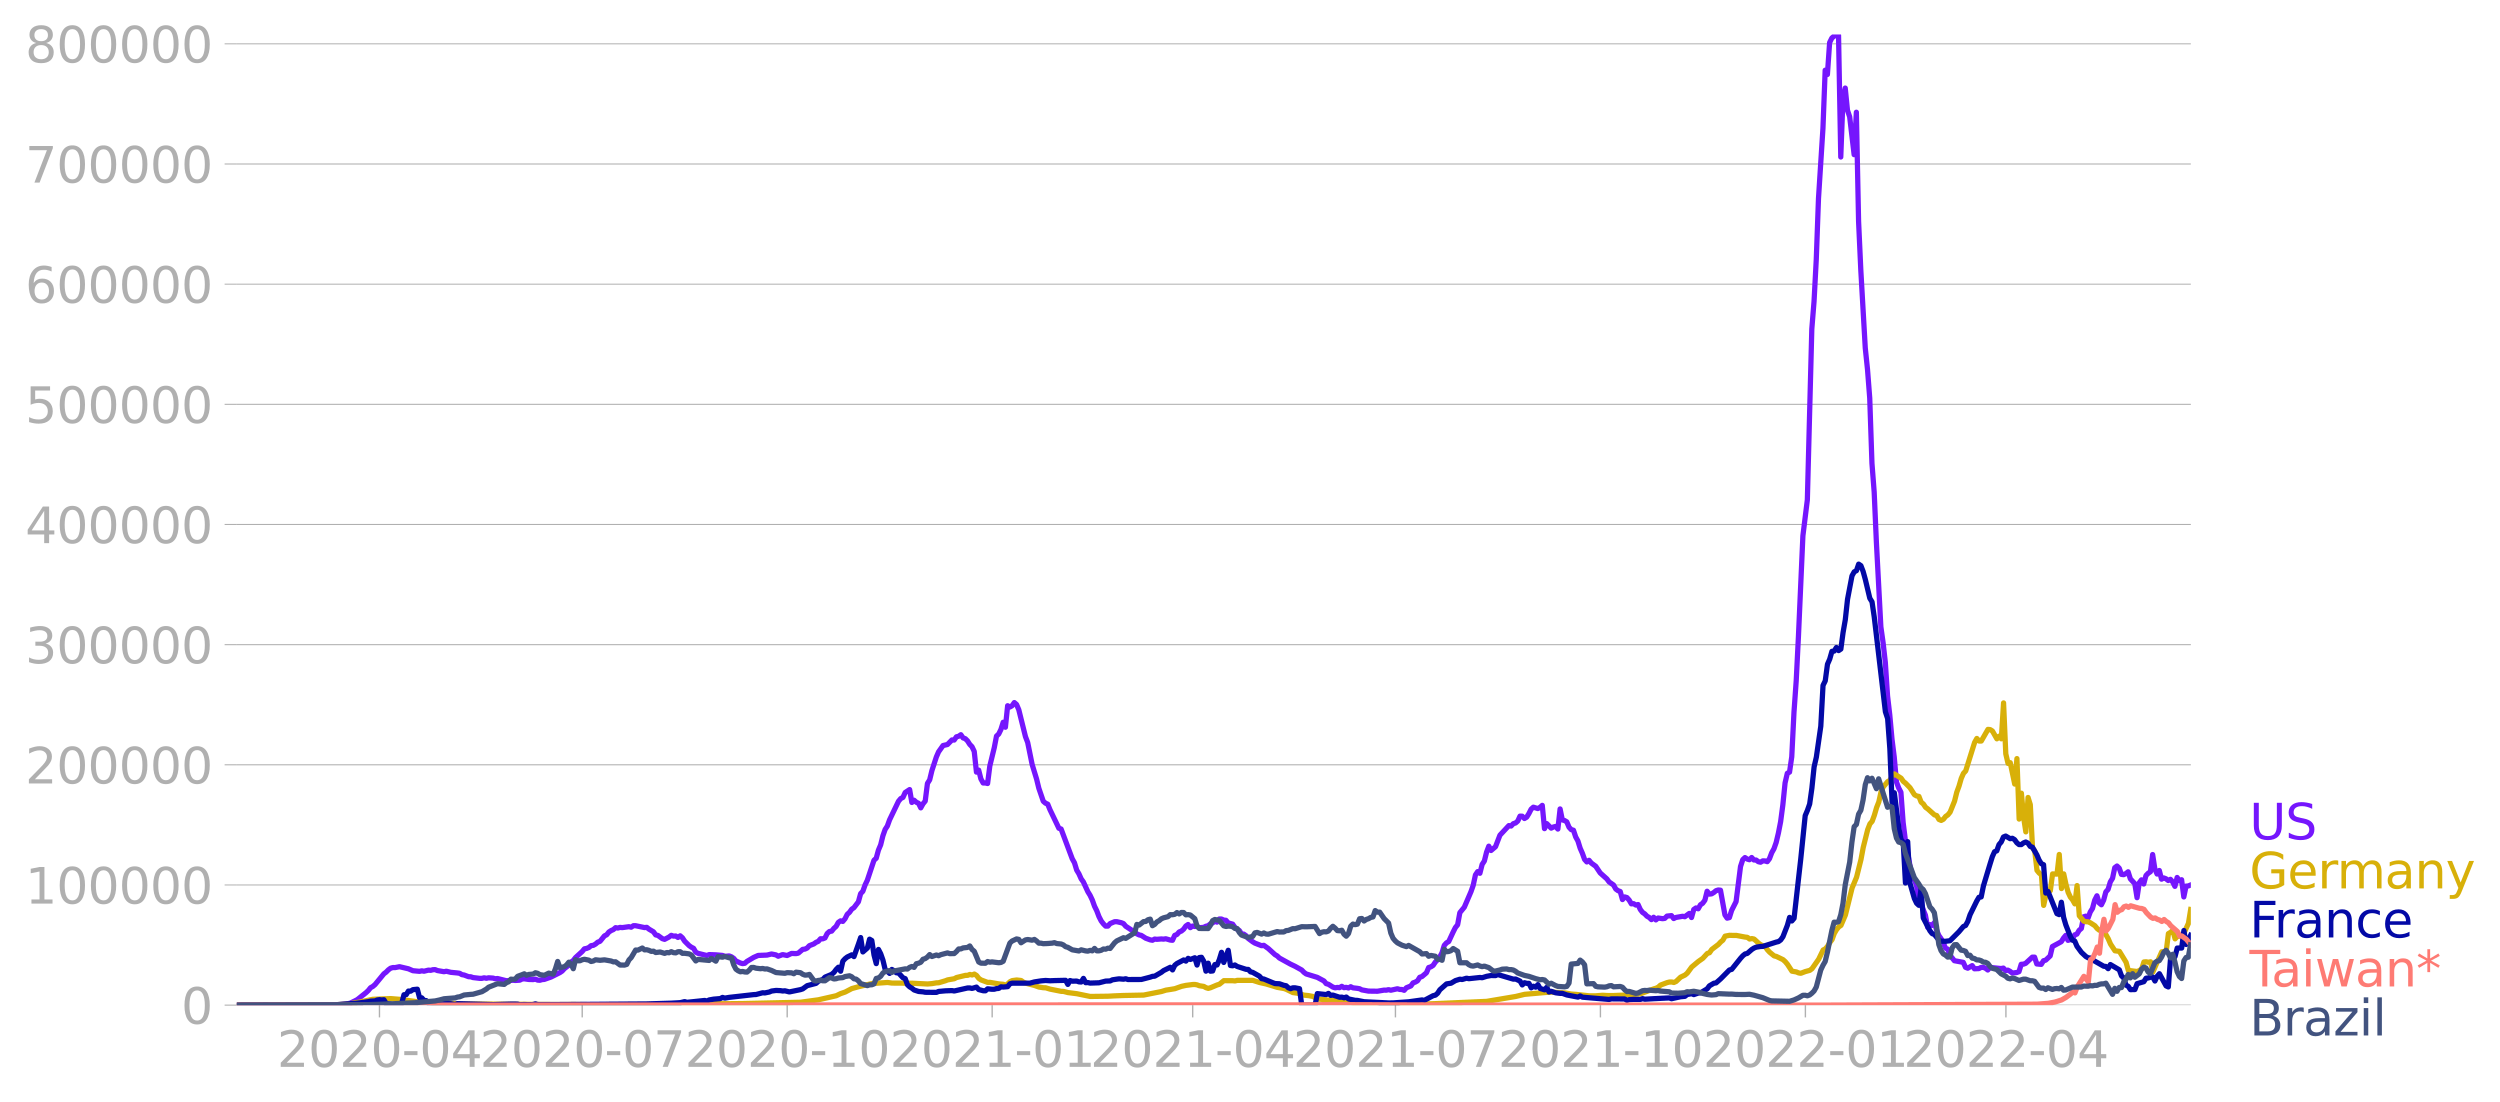 <svg xmlns:xlink="http://www.w3.org/1999/xlink" width="951.91" height="419.718" viewBox="0 0 713.933 314.788" xmlns="http://www.w3.org/2000/svg"><defs><style>*{stroke-linejoin:round;stroke-linecap:butt}</style></defs><g id="figure_1"><path d="M0 314.788h713.933V0H0v314.788z" style="fill:none" id="patch_1"/><g id="axes_1"><path d="M67.645 287.04h558V9.84h-558v277.2z" style="fill:none" id="patch_2"/><g id="matplotlib.axis_1"><g id="xtick_1"><g id="line2d_1"><defs><path id="mc82ec91de6" d="M0 0v3.5" style="stroke:#b0b0b0;stroke-width:.4"/></defs><use xlink:href="#mc82ec91de6" x="108.366" y="287.039" style="fill:#b0b0b0;stroke:#b0b0b0;stroke-width:.4"/></g><g style="fill:#b0b0b0" transform="matrix(.14 0 0 -.14 79.118 304.677)" id="text_1"><defs><path id="DejaVuSans-32" d="M1228 531h2203V0H469v531q359 372 979 998 621 627 780 809 303 340 423 576 121 236 121 464 0 372-261 606-261 235-680 235-297 0-627-103-329-103-704-313v638q381 153 712 231 332 78 607 78 725 0 1156-363 431-362 431-968 0-288-108-546-107-257-392-607-78-91-497-524-418-433-1181-1211z" transform="scale(.016)"/><path id="DejaVuSans-30" d="M2034 4250q-487 0-733-480-245-479-245-1442 0-959 245-1439 246-480 733-480 491 0 736 480 246 480 246 1439 0 963-246 1442-245 480-736 480zm0 500q785 0 1199-621 414-620 414-1801 0-1178-414-1799Q2819-91 2034-91q-784 0-1198 620-414 621-414 1799 0 1181 414 1801 414 621 1198 621z" transform="scale(.016)"/><path id="DejaVuSans-2d" d="M313 2009h1684v-512H313v512z" transform="scale(.016)"/><path id="DejaVuSans-34" d="M2419 4116 825 1625h1594v2491zm-166 550h794V1625h666v-525h-666V0h-628v1100H313v609l1940 2957z" transform="scale(.016)"/></defs><use xlink:href="#DejaVuSans-32"/><use xlink:href="#DejaVuSans-30" x="63.623"/><use xlink:href="#DejaVuSans-32" x="127.246"/><use xlink:href="#DejaVuSans-30" x="190.869"/><use xlink:href="#DejaVuSans-2d" x="254.492"/><use xlink:href="#DejaVuSans-30" x="290.576"/><use xlink:href="#DejaVuSans-34" x="354.199"/></g></g><g id="xtick_2"><use xlink:href="#mc82ec91de6" x="166.265" y="287.039" style="fill:#b0b0b0;stroke:#b0b0b0;stroke-width:.4" id="line2d_2"/><g style="fill:#b0b0b0" transform="matrix(.14 0 0 -.14 137.017 304.677)" id="text_2"><defs><path id="DejaVuSans-37" d="M525 4666h3000v-269L1831 0h-659l1594 4134H525v532z" transform="scale(.016)"/></defs><use xlink:href="#DejaVuSans-32"/><use xlink:href="#DejaVuSans-30" x="63.623"/><use xlink:href="#DejaVuSans-32" x="127.246"/><use xlink:href="#DejaVuSans-30" x="190.869"/><use xlink:href="#DejaVuSans-2d" x="254.492"/><use xlink:href="#DejaVuSans-30" x="290.576"/><use xlink:href="#DejaVuSans-37" x="354.199"/></g></g><g id="xtick_3"><use xlink:href="#mc82ec91de6" x="224.801" y="287.039" style="fill:#b0b0b0;stroke:#b0b0b0;stroke-width:.4" id="line2d_3"/><g style="fill:#b0b0b0" transform="matrix(.14 0 0 -.14 195.553 304.677)" id="text_3"><defs><path id="DejaVuSans-31" d="M794 531h1031v3560L703 3866v575l1116 225h631V531h1031V0H794v531z" transform="scale(.016)"/></defs><use xlink:href="#DejaVuSans-32"/><use xlink:href="#DejaVuSans-30" x="63.623"/><use xlink:href="#DejaVuSans-32" x="127.246"/><use xlink:href="#DejaVuSans-30" x="190.869"/><use xlink:href="#DejaVuSans-2d" x="254.492"/><use xlink:href="#DejaVuSans-31" x="290.576"/><use xlink:href="#DejaVuSans-30" x="354.199"/></g></g><g id="xtick_4"><use xlink:href="#mc82ec91de6" x="283.337" y="287.039" style="fill:#b0b0b0;stroke:#b0b0b0;stroke-width:.4" id="line2d_4"/><g style="fill:#b0b0b0" transform="matrix(.14 0 0 -.14 254.09 304.677)" id="text_4"><use xlink:href="#DejaVuSans-32"/><use xlink:href="#DejaVuSans-30" x="63.623"/><use xlink:href="#DejaVuSans-32" x="127.246"/><use xlink:href="#DejaVuSans-31" x="190.869"/><use xlink:href="#DejaVuSans-2d" x="254.492"/><use xlink:href="#DejaVuSans-30" x="290.576"/><use xlink:href="#DejaVuSans-31" x="354.199"/></g></g><g id="xtick_5"><use xlink:href="#mc82ec91de6" x="340.601" y="287.039" style="fill:#b0b0b0;stroke:#b0b0b0;stroke-width:.4" id="line2d_5"/><g style="fill:#b0b0b0" transform="matrix(.14 0 0 -.14 311.353 304.677)" id="text_5"><use xlink:href="#DejaVuSans-32"/><use xlink:href="#DejaVuSans-30" x="63.623"/><use xlink:href="#DejaVuSans-32" x="127.246"/><use xlink:href="#DejaVuSans-31" x="190.869"/><use xlink:href="#DejaVuSans-2d" x="254.492"/><use xlink:href="#DejaVuSans-30" x="290.576"/><use xlink:href="#DejaVuSans-34" x="354.199"/></g></g><g id="xtick_6"><use xlink:href="#mc82ec91de6" x="398.5" y="287.039" style="fill:#b0b0b0;stroke:#b0b0b0;stroke-width:.4" id="line2d_6"/><g style="fill:#b0b0b0" transform="matrix(.14 0 0 -.14 369.252 304.677)" id="text_6"><use xlink:href="#DejaVuSans-32"/><use xlink:href="#DejaVuSans-30" x="63.623"/><use xlink:href="#DejaVuSans-32" x="127.246"/><use xlink:href="#DejaVuSans-31" x="190.869"/><use xlink:href="#DejaVuSans-2d" x="254.492"/><use xlink:href="#DejaVuSans-30" x="290.576"/><use xlink:href="#DejaVuSans-37" x="354.199"/></g></g><g id="xtick_7"><use xlink:href="#mc82ec91de6" x="457.036" y="287.039" style="fill:#b0b0b0;stroke:#b0b0b0;stroke-width:.4" id="line2d_7"/><g style="fill:#b0b0b0" transform="matrix(.14 0 0 -.14 427.788 304.677)" id="text_7"><use xlink:href="#DejaVuSans-32"/><use xlink:href="#DejaVuSans-30" x="63.623"/><use xlink:href="#DejaVuSans-32" x="127.246"/><use xlink:href="#DejaVuSans-31" x="190.869"/><use xlink:href="#DejaVuSans-2d" x="254.492"/><use xlink:href="#DejaVuSans-31" x="290.576"/><use xlink:href="#DejaVuSans-30" x="354.199"/></g></g><g id="xtick_8"><use xlink:href="#mc82ec91de6" x="515.572" y="287.039" style="fill:#b0b0b0;stroke:#b0b0b0;stroke-width:.4" id="line2d_8"/><g style="fill:#b0b0b0" transform="matrix(.14 0 0 -.14 486.324 304.677)" id="text_8"><use xlink:href="#DejaVuSans-32"/><use xlink:href="#DejaVuSans-30" x="63.623"/><use xlink:href="#DejaVuSans-32" x="127.246"/><use xlink:href="#DejaVuSans-32" x="190.869"/><use xlink:href="#DejaVuSans-2d" x="254.492"/><use xlink:href="#DejaVuSans-30" x="290.576"/><use xlink:href="#DejaVuSans-31" x="354.199"/></g></g><g id="xtick_9"><use xlink:href="#mc82ec91de6" x="572.835" y="287.039" style="fill:#b0b0b0;stroke:#b0b0b0;stroke-width:.4" id="line2d_9"/><g style="fill:#b0b0b0" transform="matrix(.14 0 0 -.14 543.587 304.677)" id="text_9"><use xlink:href="#DejaVuSans-32"/><use xlink:href="#DejaVuSans-30" x="63.623"/><use xlink:href="#DejaVuSans-32" x="127.246"/><use xlink:href="#DejaVuSans-32" x="190.869"/><use xlink:href="#DejaVuSans-2d" x="254.492"/><use xlink:href="#DejaVuSans-30" x="290.576"/><use xlink:href="#DejaVuSans-34" x="354.199"/></g></g></g><g id="matplotlib.axis_2"><g id="ytick_1"><path d="M67.645 287.04h558" clip-path="url(#p5036409aca)" style="fill:none;stroke:#b0b0b0;stroke-width:.3;stroke-linecap:square" id="line2d_10"/><g id="line2d_11"><defs><path id="m20d7f6a845" d="M0 0h-3.5" style="stroke:#b0b0b0;stroke-width:.3"/></defs><use xlink:href="#m20d7f6a845" x="67.645" y="287.039" style="fill:#b0b0b0;stroke:#b0b0b0;stroke-width:.3"/></g><use xlink:href="#DejaVuSans-30" style="fill:#b0b0b0" transform="matrix(.14 0 0 -.14 51.737 292.358)" id="text_10"/></g><g id="ytick_2"><path d="M67.645 252.724h558" clip-path="url(#p5036409aca)" style="fill:none;stroke:#b0b0b0;stroke-width:.3;stroke-linecap:square" id="line2d_12"/><use xlink:href="#m20d7f6a845" x="67.645" y="252.724" style="fill:#b0b0b0;stroke:#b0b0b0;stroke-width:.3" id="line2d_13"/><g style="fill:#b0b0b0" transform="matrix(.14 0 0 -.14 7.2 258.043)" id="text_11"><use xlink:href="#DejaVuSans-31"/><use xlink:href="#DejaVuSans-30" x="63.623"/><use xlink:href="#DejaVuSans-30" x="127.246"/><use xlink:href="#DejaVuSans-30" x="190.869"/><use xlink:href="#DejaVuSans-30" x="254.492"/><use xlink:href="#DejaVuSans-30" x="318.115"/></g></g><g id="ytick_3"><path d="M67.645 218.41h558" clip-path="url(#p5036409aca)" style="fill:none;stroke:#b0b0b0;stroke-width:.3;stroke-linecap:square" id="line2d_14"/><use xlink:href="#m20d7f6a845" x="67.645" y="218.409" style="fill:#b0b0b0;stroke:#b0b0b0;stroke-width:.3" id="line2d_15"/><g style="fill:#b0b0b0" transform="matrix(.14 0 0 -.14 7.2 223.728)" id="text_12"><use xlink:href="#DejaVuSans-32"/><use xlink:href="#DejaVuSans-30" x="63.623"/><use xlink:href="#DejaVuSans-30" x="127.246"/><use xlink:href="#DejaVuSans-30" x="190.869"/><use xlink:href="#DejaVuSans-30" x="254.492"/><use xlink:href="#DejaVuSans-30" x="318.115"/></g></g><g id="ytick_4"><path d="M67.645 184.094h558" clip-path="url(#p5036409aca)" style="fill:none;stroke:#b0b0b0;stroke-width:.3;stroke-linecap:square" id="line2d_16"/><use xlink:href="#m20d7f6a845" x="67.645" y="184.094" style="fill:#b0b0b0;stroke:#b0b0b0;stroke-width:.3" id="line2d_17"/><g style="fill:#b0b0b0" transform="matrix(.14 0 0 -.14 7.2 189.413)" id="text_13"><defs><path id="DejaVuSans-33" d="M2597 2516q453-97 707-404 255-306 255-756 0-690-475-1069Q2609-91 1734-91q-293 0-604 58T488 141v609q262-153 574-231 313-78 654-78 593 0 904 234t311 681q0 413-289 645-289 233-804 233h-544v519h569q465 0 712 186t247 536q0 359-255 551-254 193-729 193-260 0-557-57-297-56-653-174v562q360 100 674 150t592 50q719 0 1137-327 419-326 419-882 0-388-222-655t-631-370z" transform="scale(.016)"/></defs><use xlink:href="#DejaVuSans-33"/><use xlink:href="#DejaVuSans-30" x="63.623"/><use xlink:href="#DejaVuSans-30" x="127.246"/><use xlink:href="#DejaVuSans-30" x="190.869"/><use xlink:href="#DejaVuSans-30" x="254.492"/><use xlink:href="#DejaVuSans-30" x="318.115"/></g></g><g id="ytick_5"><path d="M67.645 149.779h558" clip-path="url(#p5036409aca)" style="fill:none;stroke:#b0b0b0;stroke-width:.3;stroke-linecap:square" id="line2d_18"/><use xlink:href="#m20d7f6a845" x="67.645" y="149.779" style="fill:#b0b0b0;stroke:#b0b0b0;stroke-width:.3" id="line2d_19"/><g style="fill:#b0b0b0" transform="matrix(.14 0 0 -.14 7.2 155.098)" id="text_14"><use xlink:href="#DejaVuSans-34"/><use xlink:href="#DejaVuSans-30" x="63.623"/><use xlink:href="#DejaVuSans-30" x="127.246"/><use xlink:href="#DejaVuSans-30" x="190.869"/><use xlink:href="#DejaVuSans-30" x="254.492"/><use xlink:href="#DejaVuSans-30" x="318.115"/></g></g><g id="ytick_6"><path d="M67.645 115.464h558" clip-path="url(#p5036409aca)" style="fill:none;stroke:#b0b0b0;stroke-width:.3;stroke-linecap:square" id="line2d_20"/><use xlink:href="#m20d7f6a845" x="67.645" y="115.464" style="fill:#b0b0b0;stroke:#b0b0b0;stroke-width:.3" id="line2d_21"/><g style="fill:#b0b0b0" transform="matrix(.14 0 0 -.14 7.2 120.783)" id="text_15"><defs><path id="DejaVuSans-35" d="M691 4666h2478v-532H1269V2991q137 47 274 70 138 23 276 23 781 0 1237-428 457-428 457-1159 0-753-469-1171Q2575-91 1722-91q-294 0-599 50Q819 9 494 109v635q281-153 581-228t634-75q541 0 856 284 316 284 316 772 0 487-316 771-315 285-856 285-253 0-505-56-251-56-513-175v2344z" transform="scale(.016)"/></defs><use xlink:href="#DejaVuSans-35"/><use xlink:href="#DejaVuSans-30" x="63.623"/><use xlink:href="#DejaVuSans-30" x="127.246"/><use xlink:href="#DejaVuSans-30" x="190.869"/><use xlink:href="#DejaVuSans-30" x="254.492"/><use xlink:href="#DejaVuSans-30" x="318.115"/></g></g><g id="ytick_7"><path d="M67.645 81.149h558" clip-path="url(#p5036409aca)" style="fill:none;stroke:#b0b0b0;stroke-width:.3;stroke-linecap:square" id="line2d_22"/><use xlink:href="#m20d7f6a845" x="67.645" y="81.149" style="fill:#b0b0b0;stroke:#b0b0b0;stroke-width:.3" id="line2d_23"/><g style="fill:#b0b0b0" transform="matrix(.14 0 0 -.14 7.2 86.468)" id="text_16"><defs><path id="DejaVuSans-36" d="M2113 2584q-425 0-674-291-248-290-248-796 0-503 248-796 249-292 674-292t673 292q248 293 248 796 0 506-248 796-248 291-673 291zm1253 1979v-575q-238 112-480 171-242 60-480 60-625 0-955-422-329-422-376-1275 184 272 462 417 279 145 613 145 703 0 1111-427 408-426 408-1160 0-719-425-1154Q2819-91 2113-91q-810 0-1238 620-428 621-428 1799 0 1106 525 1764t1409 658q238 0 480-47t505-140z" transform="scale(.016)"/></defs><use xlink:href="#DejaVuSans-36"/><use xlink:href="#DejaVuSans-30" x="63.623"/><use xlink:href="#DejaVuSans-30" x="127.246"/><use xlink:href="#DejaVuSans-30" x="190.869"/><use xlink:href="#DejaVuSans-30" x="254.492"/><use xlink:href="#DejaVuSans-30" x="318.115"/></g></g><g id="ytick_8"><path d="M67.645 46.834h558" clip-path="url(#p5036409aca)" style="fill:none;stroke:#b0b0b0;stroke-width:.3;stroke-linecap:square" id="line2d_24"/><use xlink:href="#m20d7f6a845" x="67.645" y="46.834" style="fill:#b0b0b0;stroke:#b0b0b0;stroke-width:.3" id="line2d_25"/><g style="fill:#b0b0b0" transform="matrix(.14 0 0 -.14 7.2 52.153)" id="text_17"><use xlink:href="#DejaVuSans-37"/><use xlink:href="#DejaVuSans-30" x="63.623"/><use xlink:href="#DejaVuSans-30" x="127.246"/><use xlink:href="#DejaVuSans-30" x="190.869"/><use xlink:href="#DejaVuSans-30" x="254.492"/><use xlink:href="#DejaVuSans-30" x="318.115"/></g></g><g id="ytick_9"><path d="M67.645 12.519h558" clip-path="url(#p5036409aca)" style="fill:none;stroke:#b0b0b0;stroke-width:.3;stroke-linecap:square" id="line2d_26"/><use xlink:href="#m20d7f6a845" x="67.645" y="12.519" style="fill:#b0b0b0;stroke:#b0b0b0;stroke-width:.3" id="line2d_27"/><g style="fill:#b0b0b0" transform="matrix(.14 0 0 -.14 7.2 17.838)" id="text_18"><defs><path id="DejaVuSans-38" d="M2034 2216q-450 0-708-241-257-241-257-662 0-422 257-663 258-241 708-241t709 242q260 243 260 662 0 421-258 662-257 241-711 241zm-631 268q-406 100-633 378-226 279-226 679 0 559 398 884 399 325 1092 325 697 0 1094-325t397-884q0-400-227-679-226-278-629-378 456-106 710-416 255-309 255-755 0-679-414-1042Q2806-91 2034-91q-771 0-1186 362-414 363-414 1042 0 446 256 755 257 310 713 416zm-231 997q0-362 226-565 227-203 636-203 407 0 636 203 230 203 230 565 0 363-230 566-229 203-636 203-409 0-636-203-226-203-226-566z" transform="scale(.016)"/></defs><use xlink:href="#DejaVuSans-38"/><use xlink:href="#DejaVuSans-30" x="63.623"/><use xlink:href="#DejaVuSans-30" x="127.246"/><use xlink:href="#DejaVuSans-30" x="190.869"/><use xlink:href="#DejaVuSans-30" x="254.492"/><use xlink:href="#DejaVuSans-30" x="318.115"/></g></g></g><path d="m67.645 287.039 28.632-.097 2.545-.184 1.272-.31 1.909-.964 2.545-2.023.636-.6.637-.792.636-.354.636-.539 2.545-3.092.636-.475.637-.642.636-.472.636-.18.636.006 1.273-.256 2.545.598 1.273.546 1.908.18.637-.145.636.11 1.272-.309.637.056.636-.175.636-.027.636.266 1.273.222.636.111.636-.143 1.273.313 1.909.185.636.096.636.378.637.113 1.272.476.636.031.637.22 1.908.224.637.001.636-.158.636.14.636-.137 1.273.086.636.19.636-.071 2.545.634 1.91-.142.635.062 1.273-.086.636-.327.637-.067 1.272.192 1.273.034.636-.125.636.277.636.043.637-.19.636-.053 1.909-.67 2.545-1.276.636-.432.636-.695 1.273-.994.636-.882.636-.438.637-.837 1.908-1.739.637-.767.636-.12.636-.255.636-.53.637-.09.636-.364.636-.548.636-.231 1.273-1.561.636-.314.636-.794.637-.414.636-.28.636-.547.636.117.637-.19.636.058 1.909-.262.636.144.636-.426.637.006 2.545.53.636-.066.636.518 1.273.753.636.884.636.156 1.273.923.636.196 1.272-.663.637-.486.636.23.636-.044.636.418.637-.468.636.566.636.961 1.273 1.266.636.459.636.32.637 1.104.636.33 2.545.623.636-.264 1.909.072 1.909.165.636.264 1.272-.117.637.246.636.431.636.747 1.273.589.636.182.636-.096.637-.548 1.908-1.132 1.273-.56 2.545-.103 1.272-.313 1.273.259.636.384 1.273-.464 1.272.252 1.273-.59 1.272.05.637-.123 1.272-1.086.636-.08.637-.299.636-.675 1.272-.505.637-.456.636-.277.636-.74.636.026.637-.258.636-1.265.636-.569.636-.111.637-.789.636-.563.636-1.154.636-.431.637.162.636-.759.636-1.263.636-.572.637-.892.636-.44 1.273-1.671.636-2.33.636-.676.636-1.804.637-1.334 1.908-5.721.637-.578.636-2.324.636-1.506.636-2.572.637-1.813.636-.982.636-1.772 2.545-5.296.636-.773.637-.337.636-1.393 1.273-.841.636 3.679.636-.636.636.569.637.305.636 1.304.636-1.154.636-.782.637-5.048.636-1.017.636-2.636 1.273-3.899.636-1.467 1.272-1.793 1.273-.297 1.272-1.306.637.037.636-.922.636-.162.636-.443.637.916.636.216.636.636.637.999.636.655.636 1.338.636 5.92.637-.568.636 2.512.636 1.155.636-.003.637.155.636-5.007 1.272-5.224.637-3.306.636-.598.636-1.319.636-2.032.637 1.414.636-6.136.636.37.636-.365.637-.905.636.541.636 1.492 1.909 7.686.636 1.68 1.273 6.278 1.272 4.166.637 2.609 1.272 3.722.636.55.637.289.636 1.565 1.909 3.974.636 1.337.636.21 3.181 8.506.637 1.148.636 2.084.636 1.062.637 1.426.636.895 1.272 2.776.637 1.035.636 1.341.636 1.773.636 1.296.637 1.676.636 1.246.636.832.636.64.637-.002.636-.718 1.272-.533.637-.013 1.272.294.636.247.637.757 2.545 1.672.636.498.636.311.637.143 1.272.806 1.273.465.636.114.636-.34.636.07 1.273-.103.636.048.636-.1 1.273.367.636.06.636-1.397.637-.256.636-.723.636-.254.636-.536.637-.905.636-.433.636.894.637-.453.636.115.636-.04.636.411 1.273-.115.636-.306.636-.157.637-.526.636-.278.636-.467.636.24.637-.883.636.009.636.298.636.063.637.738 1.272.356.636.902.637.552.636.356.636 1.008.637.026.636.444.636.797 1.273.947.636.387 1.909.745.636-.115 1.272.909 1.91 1.738.635.377.637.6 3.181 1.757 1.272.604 1.91 1.06.636.657.636.467 3.181.98 1.909 1.026.636.764.636.183 1.273.8.636.215.636-.112.637.066.636-.383.636.383.636-.09.637.177.636-.357.636.316 1.273.148.636.113.636.327 1.91.348 2.544.035 1.909-.316.636.016.636-.148.637.162 1.908-.416.637.194.636.017.636.23.636-.727 1.273-.518.636-.874.637-.23.636-.366.636-1.006.636-.209 1.273-1.08.636-1.496.636-.196.637-.42.636-.952.636-.647.636-.814.637-1.205.636-2.093.636-.717.636-.375 1.273-2.736.636-1.266.636-.786.637-3.463 1.272-1.556 1.909-4.442.636-1.82.637-2.964.636-.937.636.475.636-2.52.637-.983.636-2.55.636-1.686.636 1.23 1.273-1.077 1.272-3.302 2.545-2.73.637.127.636-.68.636-.19.636-.558.637-1.4.636.02.636.653.637-.383.636-1.029.636-1.25.636-.565 1.273.385.636-.344.636-.563.637 6.64.636-1.431 1.272 1.29.637-.322.636-.158.636.743.636-5.738.637 3.126.636.18.636.375.636 1.527.637.694.636.17.636 1.911.637 1.16.636 2.054.636 1.452.636 1.77.637.709.636-.463.636.777 1.273.929 1.272 1.898 1.909 1.709.636.859 1.273.886.636 1.148.636.46.636.25.637 2.296.636-.753.636.182.636.714.637 1.076.636-.047.636.393.637-.142.636 1.406.636.826.636.435.637.663.636.36.636.613.636-.668.637.748.636-.536 1.272.188.637-.092.636-.645 1.272-.136.637.832.636-.311 1.909-.334.636.122 1.273-.935.636 1.166.636-2.287.636-.446.637.241.636-1.141.636-.437.636-.871.637-2.559.636.816.636-.07.636-.387.637-.519.636-.2.636.062 1.273 7.058.636.922.636-.162.636-2.043 1.273-2.515 1.272-10.036.637-1.95.636-.59.636.421.637.189.636-.628.636.702.636.02.637.478.636.14.636-.381.636.021.637.2.636-.844.636-1.688.636-1.136.637-1.809.636-2.674.636-3.264.636-4.8.637-6.276.636-2.738.636-.338.636-4.372.637-12.772.636-8.952.636-12.665 1.273-28.729 1.272-10.279 1.273-48.755.636-7.868.636-11.977.637-17.458 1.272-20.001.636-16.616.637 1.217.636-9.12.636-1.29 1.273-1.025.636.256.636 34.745.636-16.771.637-2.916.636 6.311.636 1.91 1.273 10.794.636-12.11.636 31.2.637 13.924 1.272 22.224.636 6.073.637 8.21.636 18.624.636 8.22.636 14.438 1.273 24.047.636 4.52.636 5.612.637 9.599.636 5.443.636 6.918.636 5.069.637 7.14.636 1.694.636 1.234.636 8.64.637 5.059 1.272 7.025.637 3.145.636 1.002.636 1.732.636 4.279.637 1.07 1.272 3.153.636 3.47.637-.784.636.234.636-.785.636 2.09.637 1.555.636.905.636 1.133.636 1.593.637.285.636 1.708 1.272 1.6 2.545.472.637 1.407.636.264 1.273-.737.636.9 1.272-.052.637-.338.636-.01.636.252.636.499.637-.74 3.18.325.637-.13.636.698.637-.116.636.344.636.494 1.273-.156.636-.246.636-2.098.637-.044.636-.234 1.909-1.766h.636l.636 1.94 1.273.117.636-1.031.636-.173 1.273-1.205.636-2.678 2.545-1.386.636-1.033.636-.768.637 1.415 1.272-.366.636-1.2.637-.209.636-1.079.636-.549.637-3.312.636-.188.636.536.636-1.73.637-1.013.636-2.361.636-1.247.636 2.029.637.528.636-1.292.636-2.387.636-.703.637-2.136.636-1.038.636-3.023.636-.484.637.614.636 1.777.636.078.636-.309.637-.504.636 2.013 1.273 1.376.636 3.997.636-4.254.636-.834.637 1.18.636-2.408.636-.66.636-.426.637-4.913.636 4.136.636 1.425.636-1.006.637 2.475.636-.355.636.247.636.49.637-.337.636.736.636 1.27.636-2.53.637.923.636-.279.636 4.91.636-3.083.637-.052.636-.261h0" clip-path="url(#p5036409aca)" style="fill:none;stroke:#7516fd;stroke-width:1.5;stroke-linecap:square" id="line2d_28"/><path d="m67.645 287.039 27.995-.099 3.818-.226 3.818-.67 3.18-.669 5.09-.203 2.546.209 5.09.688 4.454.235 8.908.4 27.359.16 3.817-.026 5.09.062 14.634-.052 19.724-.273 3.818.06 5.09-.048 16.543-.375 5.09-.696 5.09-1.16 1.272-.611 1.273-.437 1.909-.995 1.909-.527 1.272-.304 2.545-.599 3.818-.269.636-.046 1.272.17 1.273.009 4.454.033 4.454.22 1.272-.111 1.273-.212.636-.022 1.909-.57.636-.25 1.909-.335.636-.34 2.545-.616.636-.014.637-.25.636.147.636-.259.636.405.637.825.636.442 1.909.715.636-.017 2.545.438 1.272.109.637.302.636-.438.636-.588.636-.325 1.273-.174 1.273.14.636.465.636.295 2.545.66 1.273.455 1.272.19.636.02 1.273.38 3.181.635.636.015 1.273.335 2.545.324 3.818.785 5.09-.068 1.908-.105 2.545-.101 5.727-.119 5.09-1.017 1.272-.393 1.273-.198 1.272-.215 1.91-.67 1.272-.276 1.909-.242.636-.016.636.115.636.244 1.273.198.636.362.636.19.637-.175 1.908-.802.637-.193 1.272-1.03 2.545.019.636.059.637-.157 4.454-.008 1.908.61 1.91.426 3.18.966 1.91.332.635.222 1.91.936 1.272.168 1.909.567 1.272.127 1.273.247 1.272.706 3.181.33.637-.112.636.082 1.272.36 3.818.328 2.545.12 2.545.286 5.09.143 8.272-.016 5.726-.18 14.634-.65 8.271-1.4 2.545-.61 5.727-.504 1.908-.134 2.545.16 1.273.073 1.909.332 1.272.087 3.818.414 1.909-.006 1.908-.154 1.273.075 1.909.006 5.09-.22 1.909-.2.636-.09 3.817-1.402.637-.182.636-.304.636-.586 1.909-.718.636-.151.636-.017.637.138.636-.29 1.272-1.22 1.273-.614.636-.54 1.273-1.742 1.909-1.596 1.272-.897 1.273-1.389.636-.212.636-.924 1.909-1.448.636-.69.636-.518.637-1.15 1.272-.239 1.273.042.636-.015 2.545.48.636.074.637.476.636-.119.636.128 1.273 1.17.636.461 1.272.556.637.897.636.683 1.272 1.04.637.161 1.908.916.637.576.636.762 1.272 1.953 1.273.222.636.276.637.105 1.272-.49 1.273-.344.636-.464 1.909-2.723 1.272-2.624.636-.33.637-.742.636-1.055.636-.837.636-1.76.637-1.084.636-.782.636-.436 1.273-2.971 1.908-7.72 1.273-3.05 1.273-5.108.636-3.412 1.272-5.084.637-1.643.636-.732.636-1.748.636-2.181.637-1.617.636-2.877.636-1.405 1.273-1.527.636-.34.636-1.263.636-.576 1.91 1.211.635.922.637.508 1.272 1.3 1.273 2 .636.35.636.127.637 1.633.636.535.636.946.636.456 1.273 1.147.636.565.636.186.637 1.11.636.277.636-.336.636-.803.637-.44.636-.788 1.272-3.144.637-2.553.636-1.728.636-2.2.636-1.457.637-.683 2.545-8.139.636-1.135.636.726.637.004 1.908-3.323.637.066.636.402 1.272 2.225.637-.749.636.748.636-10.25.636 14.537.637 2.724.636-.194 1.272 6.101.637-7.267.636 17.267.636-7.39.637 6.912.636 4.137.636-9.826.636 2.047.637 12.321.636.902.636 5.545.636.769.637.505.636 8.724.636-2.938.636-1.027.637-.238.636-4.78 1.272.049.637-5.604.636 9.735.636-4.189.636 2.947.637 2.342.636 1.346.636.787.636 1.141.637-5.227.636 8.608 1.273 1.548.636.159.636.033.636.292 1.273.825.636.788.636.51 1.273.165 1.272 2.268.637 1.483 1.272 1.94 1.273.166 1.908 3.125.637 2.306 1.272.172 1.273.15.636-.286.636-.431.637-2.002.636-.055.636.133.636-.128.637 2.948 2.545-5.798 1.272-.098.636-5.102.637-.377.636-.564.636 2.439.636-.732 1.273-.076.636-.846 1.273-2.8.636-3.925h0" clip-path="url(#p5036409aca)" style="fill:none;stroke:#d8b009;stroke-width:1.5;stroke-linecap:square" id="line2d_29"/><path d="m67.645 287.039 27.995-.091 4.454-.334 1.273-.063 1.909-.23 1.908-.276.637-.145 1.272-.063.636-.264.637-.092.636.089.636-.07.636 1.064 1.273.17.636.305h1.909l.636-.523.636-2.446.637-.024.636-1.026.636.032.637-.431 1.272-.132.636 2.434.637.034.636.725.636.069.636.7.637-.045 1.272.127 1.273-.084.636.16.636-.144 1.273.156.636.013 1.272.252.637-.274 10.18.28 5.09-.15 1.909.008.636.167 1.273-.05 1.272.055 1.273-.052.636-.19.636.197 6.999-.016 24.178-.17 6.999-.216 2.545-.143 1.272-.302.637.202 1.908-.197 1.91-.197 1.272-.138.636.171.636-.315 1.273-.228 1.908-.161.637-.334.636.201 1.272-.214 7-.79.636-.024 1.908-.496.637.039 1.272-.256.636-.278 1.273-.173 1.272.056.637.102.636-.056 1.272.321 3.182-.657.636-.214 1.273-.92 2.545-.656.636-.606 1.272-.493.637-.679 1.908-.797.637-.542.636-.844.636-.644.636 1.139.637-2.879.636-.69.636-.497 1.273-.61.636.498 1.273-3.561.636-1.87.636 4.101 1.273-1.11.636-2.528.636.374.636 4.15.637 2.45.636-4.045.636 1.238.636 1.805.637 2.682 1.272 1.114.636-1.127.637.371.636.577.636.043 1.273 1.39.636.244.636 1.75.637.592.636.382.636.514 1.273.42 1.272.109.636.124 3.182.038.636-.274 1.909-.172 1.908-.07.637.113 3.817-.86.637-.006.636.134 1.272-.378.637.703 1.272.336.636.018.637-.566 1.272.129.636-.018.637-.178.636-.048.636-.458.636.065 1.273-.11.636-.82.636-.17 4.454-.017.637.001 1.272-.348 1.909-.297 1.272-.113 1.273.083 1.272-.05 1.91-.045 1.272-.032.636 1.166.636-1.097.636.17 1.273-.017.636.212.637.049.636-1.032.636 1.22.636-.031.637.149 2.545-.084 1.908-.487 1.273-.041.636-.318 1.273-.196.636-.085 1.272.099.637-.131.636.23 3.818-.022 2.545-.666.636-.226.636-.046 1.909-1.112.636-.492 1.909-.938.636.752.636-1.318.637-.519 1.908-1.005.637.329.636-.786.636.31 1.273-.48.636 2.081.636-2.133.637-.082.636 1.11.636 2.85.636-2.273.637 2.28.636-.06.636-1.827.636.11.637-1.523.636-2.087.636 2.891 1.273-3.468.636 4.34.636.09.636-.243.637.421 2.545.826.636.037.636.674.637.166 1.908 1.072.637.715.636.107 2.545 1.053.636.24 1.273.062 1.272.446.636.11.637.593.636.25.636-.24.636-.003 1.273.246.636 4.698h3.818l.636-3.292 2.545.273.636-.328.637.554.636-.08 1.909.622.636-.04.636.188.636-.207.637.543 1.909.391.636.023 1.909.379 6.998.346 1.273-.012 4.454-.313 3.817-.534.637.129 2.545-1.348.636-.144.636-.552.636-.986 1.91-1.679 1.272-.193 1.272-.748 1.273-.403.636.092 1.273-.375.636.139 3.181-.344.636.068 1.273-.4 1.272-.232 1.273.03.636-.302 4.454 1.313.636-.04 1.273.59.636 1.103.636-.633.637.18.636.01.636 1.27.636-.462.637.27.636-.723.636 1.093 1.273.385.636-.711.636 1.333.636-.195 1.273.431 1.272.156.637.004 1.272.455 3.182.614.636-.33.636.346 7.635.653.636-.171 3.818.036.636.398.636-.218 1.273-.076 1.909.015.636-.22.636.166 2.545-.15 4.454-.22.636.229 2.545-.558 1.273-.125.636-.513 1.273-.24.636.255 1.273-.44.636-.051 1.909-1.152.636-.852 1.272-.749.637-.1 1.272-1.122 2.545-2.575.636-.157 2.545-3.181.637-.705.636-.518.636-.151 1.273-1.114.636-.414.636-.26 1.273-.203.636-.022 3.818-1.224.636-.149.636-.464.636-.912 1.273-3.27.636-2.258.636 1.018.637-.752 1.272-11.316.637-5.633 1.272-12.382.636-1.507.637-1.814.636-4.518.636-6.083.636-2.763 1.273-8.853.636-11.65.636-1.297.637-4.747.636-1.45.636-2.23.636-.073.637-1.026.636.88.636-.427.636-4.728.637-3.661.636-5.83 1.272-6.688.637-1.153.636-.334.636-1.867.637.434.636 1.652.636 2.312 1.273 5.348.636 1.031.636 4.344 3.181 27.043.637 1.941.636 8.63.636 15.393.636-2.84 1.273 9.987.636 3.376.636.796.637 11.605.636-11.808.636 11.8 1.273 4.437.636 1.35.636.595.637-4.684.636 8.303 1.909 3.671.636.805.636.232 1.273 1.583.636.353 1.272.016 1.273-.161 2.545-2.552 1.272-1.498.637-.309.636-1.161.636-1.894 1.909-3.903.636-1.09.637-.094.636-3.127 1.909-6.337.636-2.03.636-1.416.636-.259.637-1.788.636-.734.636-1.43.636-.266 1.273.75.636-.113.636.388.637.888.636.523.636.002.637-.474.636-.264.636.323.636.93.637.22 1.272 2.21.636 1.48.637 1.03.636.28.636 8.102.636-.455 2.545 6.331.637.282.636-3.53.636 4.313.636 2.156 1.273 3.267.636 1.09.636.259.637 1.49 1.272 1.734 1.273 1.19.636.363.636.068.637.522 3.18 1.819.637.069.636.624.637-1.171 2.545 1.5.636 1.744.636.561.636 2.076.637.324.636.958 1.273-.027.636-1.683 1.909-.557.636-.995.636-.078.636-.201.637-.077.636 1.153.636-1.357.636-.725 1.91 3.473.635.304.637-8.086.636.092.636-.634.636-2.477 1.273-.004.636-4.997.636 3.975 1.273-2.588h0" clip-path="url(#p5036409aca)" style="fill:none;stroke:#0309a6;stroke-width:1.5;stroke-linecap:square" id="line2d_30"/><path d="m67.645 287.039 304.132-.077 8.272-.085 40.72.156 100.53-.009 60.444-.26 3.181-.244 1.91-.368 1.908-.599 1.272-.73 1.273-.95.636-.583.636.255.637-1.698 1.909-3.034 1.272 1.578.636-6.32.637-.482.636-1.405.636-1.737.636 1.773.637-6.322.636-3.368.636 3.295.636-.735 1.273-2.546.636-4.203.636 2.174.637-.527.636-.224.636-.812.636-.21.637.37.636-.445 2.545.726.636.054.637.244.636.896 1.272 1.324.637.346.636-.115.636.4.636.2.637.403.636-.563.636.564.636.388.637.826 1.908 1.663.637 1.272.636-.002 1.272.943 1.273 1.546h0" clip-path="url(#p5036409aca)" style="fill:none;stroke:#fe7b74;stroke-width:1.5;stroke-linecap:square" id="line2d_31"/><path d="m67.645 287.04 36.267-.108 5.726-.17 5.726-.265 3.182-.146 1.272-.119 4.454-.391 1.273-.28 1.272-.343 3.181-.249.637-.23.636-.082 1.273-.508 1.908-.186.637-.038 2.545-.728 1.272-.75.636-.53 2.545-1.003 1.91.206.635-.5.637-.249.636-.751.636.06.636-.114.637-.753 1.272-.465.637-.256.636.418.636-.233 1.273-.109.636-.377.636.16.636.383 1.273.184 1.272-.616 1.273.296.636-1.558.636-2.073.637 1.794 1.272-.3.636-.496.637-.781.636.547.636 1.305.637-2.583.636.326.636-.008.636-.284.637-.144 1.272.255.636.377.637-.142.636-.344 1.272.147 1.273-.13 1.909.337.636.25.636-.035 1.273.926 1.272.02.636-.197.637-1.275.636-.669 1.273-2.16.636.036 1.272-.605.637.525.636-.036.636.179.636.293.637-.068.636.388 1.272-.147 1.273.388.636-.237.636.065.637-.314.636.283.636.06.636-.33h.637l.636.466.636-.014 1.273.165.636.312 1.273 1.706.636-.442 3.181.3.636-.576 1.273.782.636-1.309 1.273.18.636-.223 1.272.392.637-.007.636 1.995.636 1.253.636.459.637.296.636-.097.636.15.637.031.636-.544.636-.772.636-.01.637.213 1.272.149.636-.07.637.146.636-.02 1.272.44 1.273.6 2.545.214.636-.185 1.273.06.636.248.636-.45 1.273.16.636.44.636.249.637-.036.636-.17 1.272 1.744.637.152.636-.177.636-.042.636.145.637.007 1.272-.9.636.098.637.278.636-.07.636-.205 1.273-.11.636-.305 1.272-.217.637.277.636.58.636.1.637.508.636.755 1.272.387.637.204.636-.225.636-.015.636-.253.637-1.561.636-.144.636-.494.636-.907.637-.419 1.272-.28.636.535.637-.417 2.545-.488.636-.118.636.047.637-.484.636-.247.636.258.636-1.042.637-.151.636-.272.636-.855.636-.189.637-.454.636-.694.636.55 1.273-.43.636.206.636-.3 1.909-.506.636.215 1.273-.029.636-.565.636-.743.636-.015.637-.29 1.272-.133.637-.423.636 1.002.636.514 1.273 3.058.636.337 1.272.024.637-.486.636.184.636-.086 1.909.245.636-.084.636-.339 1.91-5.205.635-.58 1.273-.591.636.131.637.963 1.272-.812.636-.117 1.273.2.636-.228.636.46.637.613.636.007.636.142 1.273-.052 1.272-.103.636-.142.637.254 1.272.13.636.262.637.507.636.18 1.272.716 1.91.329.636-.329 1.272.307.636.071.637-.224.636.137.636-.69.636.68.637.007.636-.158.636-.368.636.06.637-.296.636.084 1.272-1.616.637-.55 1.908-.906.637.19 1.909-1.194.636-.416.636-2.369.636.187 1.273-.989.636-.051.636-.489.637-.168.636 1.874.636-.379.636-.703.637-.353.636-.532.636-.284 1.273-.333.636-.572.636.022.636-.11.637-.507.636.387.636-.419.636.024.637.655.636-.06.636.106 1.273 1.052.636 2.076.636.718 2.545.024.637-.918.636-1.333.636-.336 1.273.269 1.272 1.542.636.183.637-.099.636.017.636.153.636.491.637.03.636 1.132.636.74 1.909.691 1.273-.318.636-1.005.636-.134 1.273.483.636-.323.636.309.636.044 2.545-.755.637.132 1.272-.022.636-.38.637-.052 1.272-.512.636.035 1.91-.592 1.272.036 2.545-.1 1.272 2.04.637-.39.636-.145.636.042.636-.238.637-.786.636-.566.636.525.636.696.637.055.636-.153.636 1.137.636.56.637-.744.636-2.115.636-.593.637.164.636-.146.636-1.54.636-.082.637.723.636-.447.636-.204.636-.373.637-.133.636-1.82.636.448.636-.006 1.273 1.846 1.272 1.272.637 2.858.636 1.483.636.76.636.563 1.273.659 1.272.412.637-.345 3.181 1.8.636.644 1.273-.107.636.762.636-.241 1.273.24.636.853.636.013.637.28.636-3.148.636.706.636-.074.637-.23.636-.61 1.272.791.637 3.272 1.909.002.636.544.636.319.636.09 1.273-.33.636.316.636.164.637-.146 1.272.428 1.273.976.636.006 1.272-.304.637-.232 1.272-.067.636.195.637-.008.636.124.636.353.636.5 1.91.682 1.272.271 1.909.642 1.272.332.636-.068.637.128 1.272 1.217.636-.285 1.273.672.636.236 1.909.12.636-.128.636-.926.637-5.447 1.909-.184.636-.947.636.517.636.817.637 5.442 1.908-.061.637.77.636.145 1.909.087.636-.106.636-.258.636-.082.637.36 1.908-.105.637.221.636.725.636.5.636-.031 1.91.564.636-.114 1.272-.648.636-.086.637.044.636-.105 1.909.149.636-.07.636.162 2.545.207.636.364 1.91.046 1.908-.145.636-.288.637.065 1.272-.191 1.909.358.636.257 1.273.295 1.272.165 1.273-.107.636-.288 3.181.143.636-.017 1.273.105 2.545.017 1.273-.068 1.272.262 2.545.716 1.909.78.636.132 5.09.116 1.273-.384 1.272-.581 1.273-.753.636-.005.636.155.637-.23.636-.496.636-.642.636-1.138 1.273-4.835.636-1.365.636-1.091.637-2.652 1.272-6.232.636-2.345.637.037.636-.178.636-1.983.636-3.289.637-5.278 1.272-6.473.636-5.713.637-4.389.636-.65.636-2.938.637-1.09.636-2.937.636-4.386.636-1.985.637.9.636-.749 1.272 2.983.637-2.816 2.545 8.119.636-.306.636.321.636 6.104.637 2.685.636 1.134.636.159.636.503.637 2.563 2.545 6.906 1.272 1.809.637 1.064.636.546.636 1.187 1.273 3.772.636.665.636 1.005.636 3.981.637 5.086.636 1.75.636.935.636.35.637.564.636-.075.636-2.559.636-.89.637-.045 1.272 1.584.636.094.637.235.636 1.216.636-.096.637.837.636.1.636.4.636.02.637.208.636.4.636.05.636.334.637.872.636.505 1.272.348 1.273 1.241 1.272.662.637.602.636.168.636-.23.636.13 1.273.56 1.273-.37h.636l1.272.45.637.009.636.154 1.272 1.735.637.229.636-.027.636.404.636-.495 1.273.473.636-.213.636-.054.637.098.636-.392.636.775.636-.062 1.91-.82 2.544-.012.637-.275 1.272.04.636-.156.637.063.636-.163.636.016.636-.288.637-.134.636-.014.636-.187 1.273 2.135.636 1.046.636-1.711.636.85.637-1.103.636.036.636-1.609.636-.704.637-1.438.636.975.636-1.188.637 1.01 1.272-.974.636-1.304.637-.586.636.218.636 1.188.636.402 1.273-3.1.636-.423.636-.186.637-.995.636-1.363.636-.575.636.857.637 1.304.636-1.014.636 2.21.636 2.769.637 1.363.636.574.636-5.025.636-.977.637-.08.636-3.531h0" clip-path="url(#p5036409aca)" style="fill:none;stroke:#42537f;stroke-width:1.5;stroke-linecap:square" id="line2d_32"/><g style="fill:#7516fd" transform="matrix(.14 0 0 -.14 642.385 239.707)" id="text_19"><defs><path id="DejaVuSans-55" d="M556 4666h635V1831q0-750 271-1080 272-329 882-329 606 0 878 329 272 330 272 1080v2835h634V1753q0-912-452-1378Q3225-91 2344-91q-885 0-1337 466-451 466-451 1378v2913z" transform="scale(.016)"/><path id="DejaVuSans-53" d="M3425 4513v-616q-359 172-678 256-319 85-616 85-515 0-795-200t-280-569q0-310 186-468 186-157 705-254l381-78q706-135 1042-474t336-907q0-679-455-1029Q2797-91 1919-91q-331 0-705 75-373 75-773 222v650q384-215 753-325 369-109 725-109 540 0 834 212 294 213 294 607 0 343-211 537t-692 291l-385 75q-706 140-1022 440-315 300-315 835 0 619 436 975t1201 356q329 0 669-60 341-59 697-177z" transform="scale(.016)"/></defs><use xlink:href="#DejaVuSans-55"/><use xlink:href="#DejaVuSans-53" x="73.193"/></g><g style="fill:#d8b009" transform="matrix(.14 0 0 -.14 642.385 253.707)" id="text_20"><defs><path id="DejaVuSans-47" d="M3809 666v1253H2778v519h1656V434q-365-259-806-392-440-133-940-133-1094 0-1712 639-617 640-617 1780 0 1144 617 1783 618 639 1712 639 456 0 867-113 411-112 758-331v-672q-350 297-744 447t-828 150q-857 0-1287-478-429-478-429-1425 0-944 429-1422 430-478 1287-478 334 0 596 58 263 58 472 180z" transform="scale(.016)"/><path id="DejaVuSans-65" d="M3597 1894v-281H953q38-594 358-905t892-311q331 0 642 81t618 244V178Q3153 47 2828-22t-659-69q-838 0-1327 487-489 488-489 1320 0 859 464 1363 464 505 1252 505 706 0 1117-455 411-454 411-1235zm-575 169q-6 471-264 752-258 282-683 282-481 0-770-272t-333-766l2050 4z" transform="scale(.016)"/><path id="DejaVuSans-72" d="M2631 2963q-97 56-211 82-114 27-251 27-488 0-749-317t-261-911V0H581v3500h578v-544q182 319 472 473 291 155 707 155 59 0 131-8 72-7 159-23l3-590z" transform="scale(.016)"/><path id="DejaVuSans-6d" d="M3328 2828q216 388 516 572t706 184q547 0 844-383 297-382 297-1088V0h-578v2094q0 503-179 746-178 244-543 244-447 0-707-297-259-296-259-809V0h-578v2094q0 506-178 748t-550 242q-441 0-701-298-259-298-259-808V0H581v3500h578v-544q197 322 472 475t653 153q382 0 649-194 267-193 395-562z" transform="scale(.016)"/><path id="DejaVuSans-61" d="M2194 1759q-697 0-966-159t-269-544q0-306 202-486 202-179 548-179 479 0 768 339t289 901v128h-572zm1147 238V0h-575v531q-197-318-491-470T1556-91q-537 0-855 302-317 302-317 808 0 590 395 890 396 300 1180 300h807v57q0 397-261 614t-733 217q-300 0-585-72-284-72-546-216v532q315 122 612 182 297 61 578 61 760 0 1135-394 375-393 375-1193z" transform="scale(.016)"/><path id="DejaVuSans-6e" d="M3513 2113V0h-575v2094q0 497-194 743-194 247-581 247-466 0-735-297-269-296-269-809V0H581v3500h578v-544q207 316 486 472 280 156 646 156 603 0 912-373 310-373 310-1098z" transform="scale(.016)"/><path id="DejaVuSans-79" d="M2059-325q-243-625-475-815-231-191-618-191H506v481h338q237 0 368 113 132 112 291 531l103 262L191 3500h609L1894 763l1094 2737h609L2059-325z" transform="scale(.016)"/></defs><use xlink:href="#DejaVuSans-47"/><use xlink:href="#DejaVuSans-65" x="77.49"/><use xlink:href="#DejaVuSans-72" x="139.014"/><use xlink:href="#DejaVuSans-6d" x="178.377"/><use xlink:href="#DejaVuSans-61" x="275.789"/><use xlink:href="#DejaVuSans-6e" x="337.068"/><use xlink:href="#DejaVuSans-79" x="400.447"/></g><g style="fill:#0309a6" transform="matrix(.14 0 0 -.14 642.385 267.707)" id="text_21"><defs><path id="DejaVuSans-46" d="M628 4666h2681v-532H1259V2759h1850v-531H1259V0H628v4666z" transform="scale(.016)"/><path id="DejaVuSans-63" d="M3122 3366v-538q-244 135-489 202t-495 67q-560 0-870-355-309-354-309-995t309-996q310-354 870-354 250 0 495 67t489 202V134Q2881 22 2623-34q-257-57-548-57-791 0-1257 497-465 497-465 1341 0 856 470 1346 471 491 1290 491 265 0 518-55 253-54 491-163z" transform="scale(.016)"/></defs><use xlink:href="#DejaVuSans-46"/><use xlink:href="#DejaVuSans-72" x="50.27"/><use xlink:href="#DejaVuSans-61" x="91.383"/><use xlink:href="#DejaVuSans-6e" x="152.662"/><use xlink:href="#DejaVuSans-63" x="216.041"/><use xlink:href="#DejaVuSans-65" x="271.021"/></g><g style="fill:#fe7b74" transform="matrix(.14 0 0 -.14 642.385 281.707)" id="text_22"><defs><path id="DejaVuSans-54" d="M-19 4666h3947v-532H2272V0h-634v4134H-19v532z" transform="scale(.016)"/><path id="DejaVuSans-69" d="M603 3500h575V0H603v3500zm0 1363h575v-729H603v729z" transform="scale(.016)"/><path id="DejaVuSans-77" d="M269 3500h575l719-2731 715 2731h678l719-2731 716 2731h575L4050 0h-678l-753 2869L1863 0h-679L269 3500z" transform="scale(.016)"/><path id="DejaVuSans-2a" d="m3009 3897-1121-606 1121-610-181-306-1050 634V1831h-356v1178L372 2375l-181 306 1122 610-1122 606 181 309 1050-634v1178h356V3572l1050 634 181-309z" transform="scale(.016)"/></defs><use xlink:href="#DejaVuSans-54"/><use xlink:href="#DejaVuSans-61" x="44.584"/><use xlink:href="#DejaVuSans-69" x="105.863"/><use xlink:href="#DejaVuSans-77" x="133.646"/><use xlink:href="#DejaVuSans-61" x="215.434"/><use xlink:href="#DejaVuSans-6e" x="276.713"/><use xlink:href="#DejaVuSans-2a" x="340.092"/></g><g style="fill:#42537f" transform="matrix(.14 0 0 -.14 642.385 295.707)" id="text_23"><defs><path id="DejaVuSans-42" d="M1259 2228V519h1013q509 0 754 211 246 211 246 645 0 438-246 645-245 208-754 208H1259zm0 1919V2741h935q462 0 688 173 227 174 227 530 0 353-227 528-226 175-688 175h-935zm-631 519h1613q722 0 1112-300 391-300 391-853 0-429-200-682t-588-315q466-100 724-418 258-317 258-792 0-625-425-966Q3088 0 2303 0H628v4666z" transform="scale(.016)"/><path id="DejaVuSans-7a" d="M353 3500h2731v-525L922 459h2162V0H275v525l2163 2516H353v459z" transform="scale(.016)"/><path id="DejaVuSans-6c" d="M603 4863h575V0H603v4863z" transform="scale(.016)"/></defs><use xlink:href="#DejaVuSans-42"/><use xlink:href="#DejaVuSans-72" x="68.604"/><use xlink:href="#DejaVuSans-61" x="109.717"/><use xlink:href="#DejaVuSans-7a" x="170.996"/><use xlink:href="#DejaVuSans-69" x="223.486"/><use xlink:href="#DejaVuSans-6c" x="251.27"/></g></g></g><defs><clipPath id="p5036409aca"><path d="M67.645 9.839h558v277.2h-558z"/></clipPath></defs></svg>